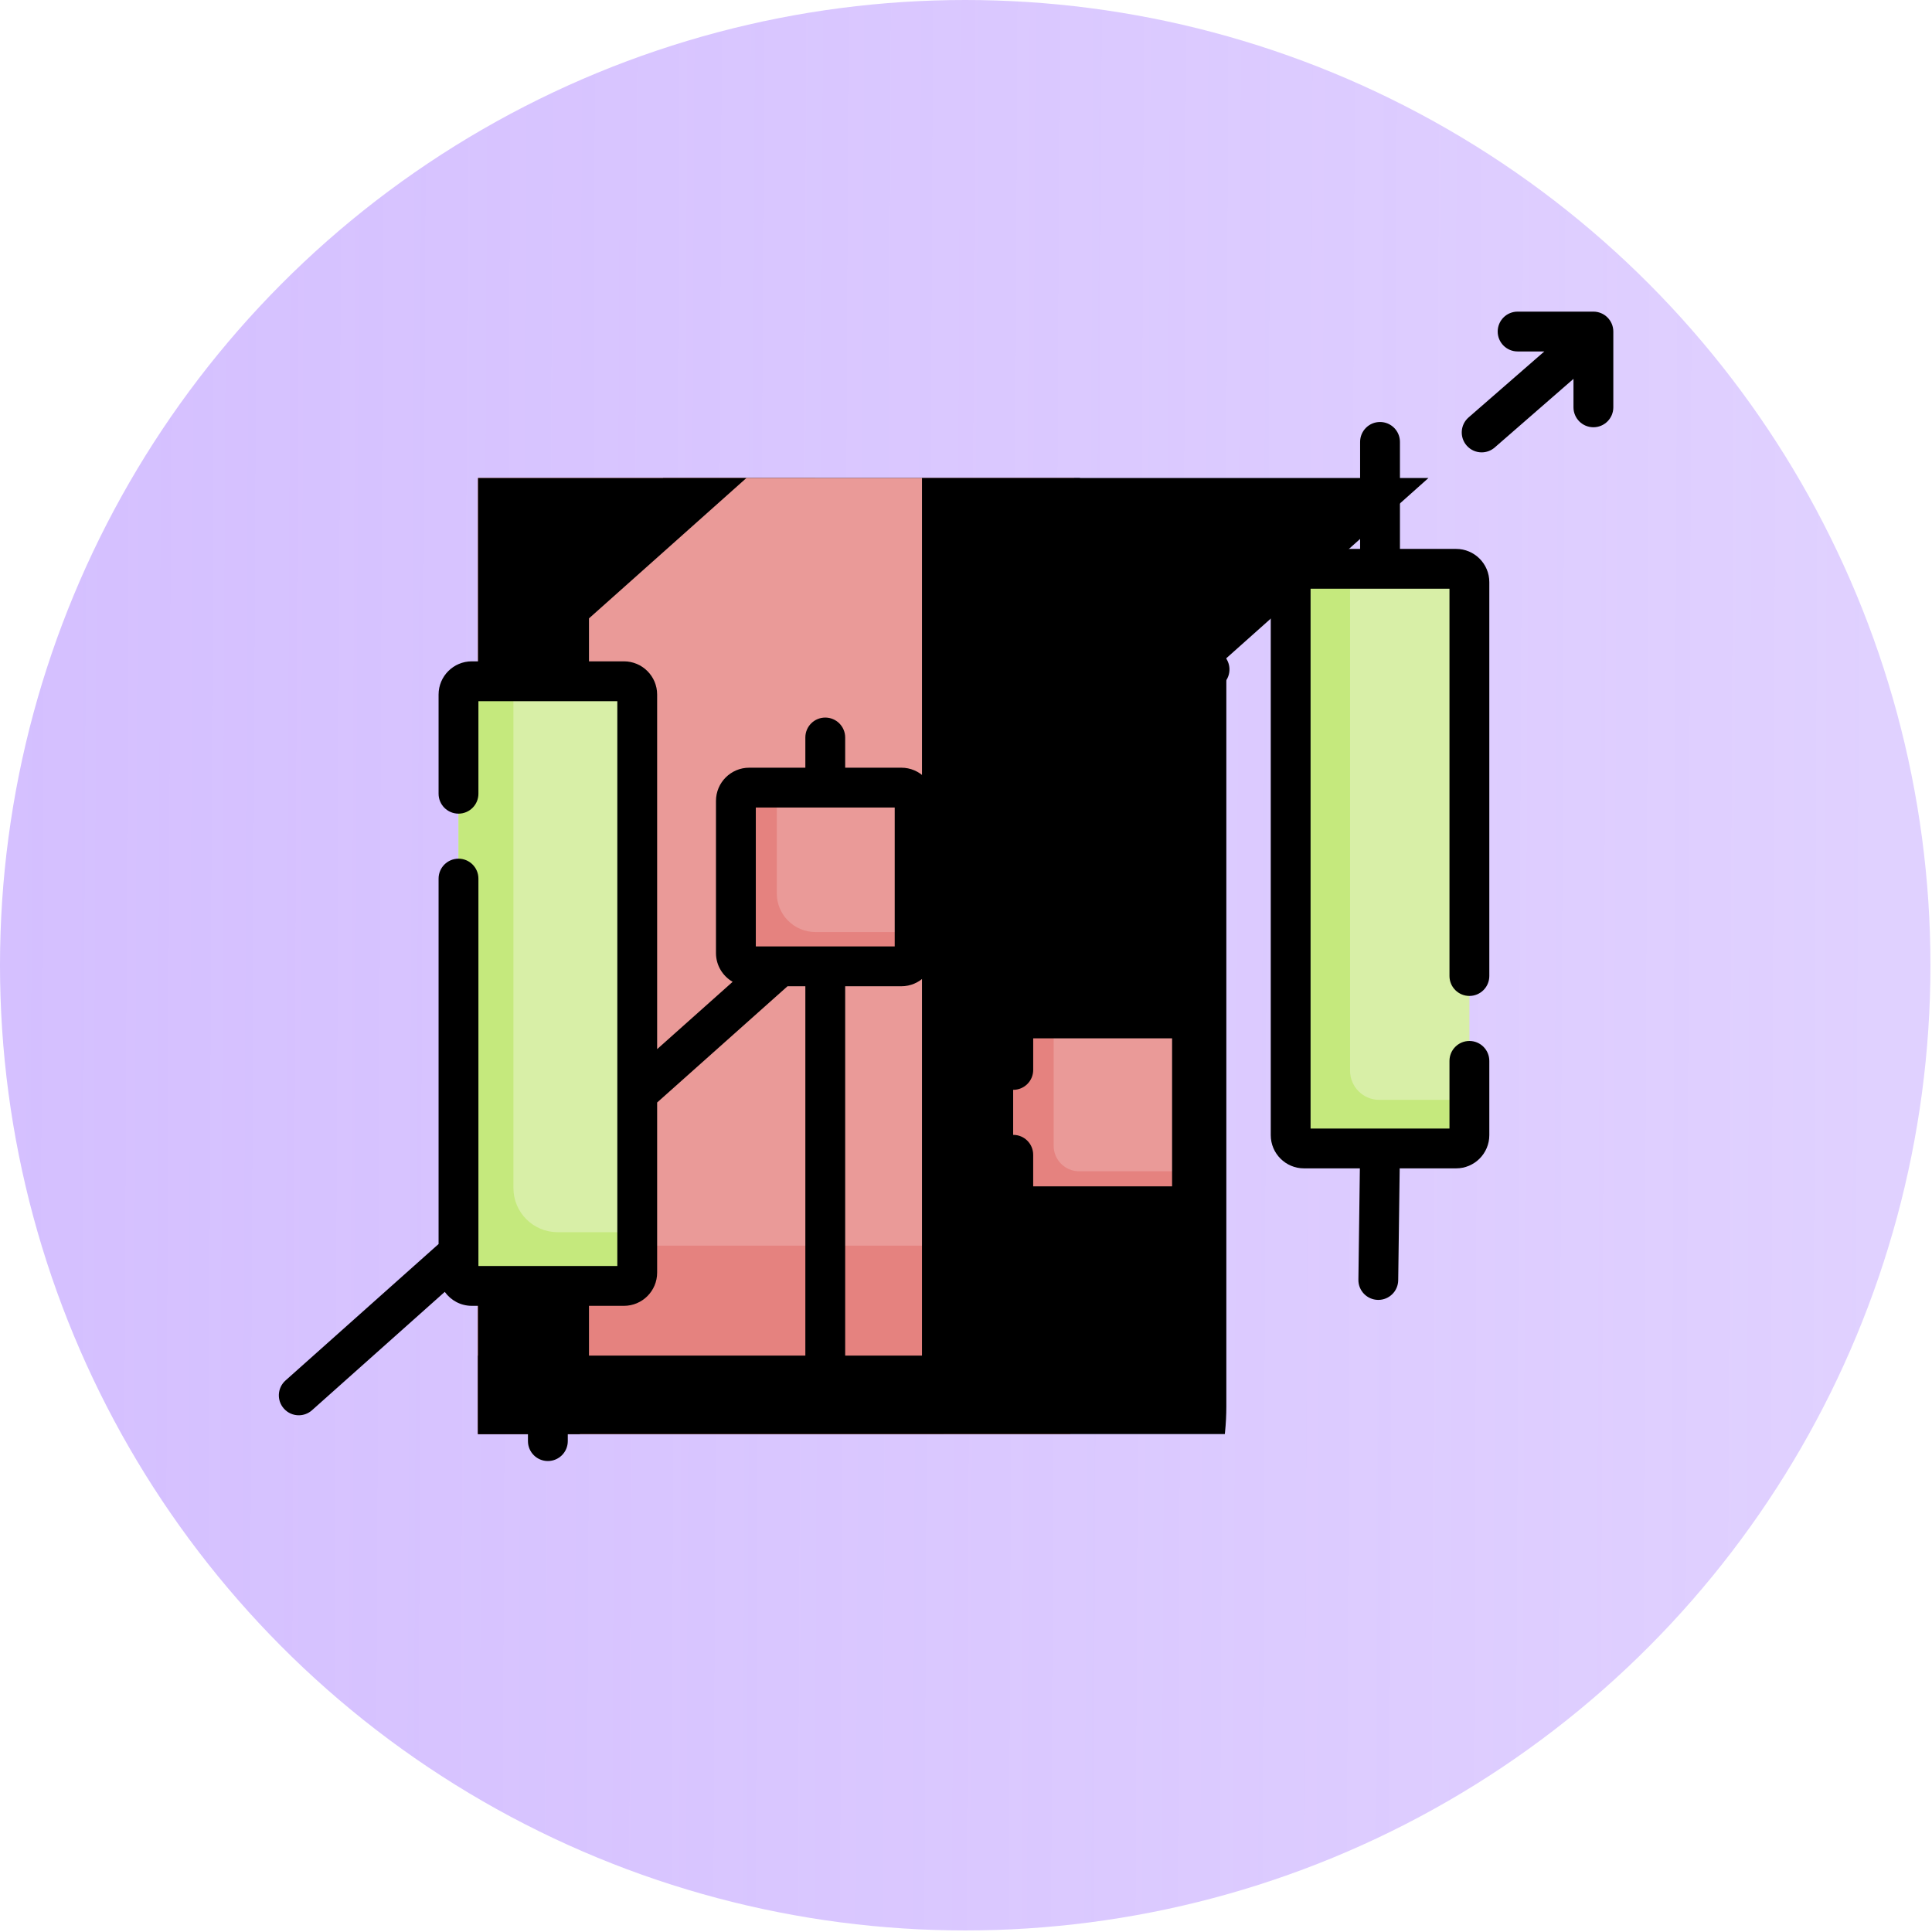 <svg width="97" height="97" viewBox="0 0 97 97" fill="none" xmlns="http://www.w3.org/2000/svg">
<circle opacity="0.5" cx="48.461" cy="48.461" r="48.461" fill="url(#paint0_linear_434_261)"/>
<g clip-path="url(#clip0_434_261)">
<path d="M35.834 71.701H-22.549C-25.364 71.701 -27.645 69.419 -27.645 66.605V8.222C-27.645 5.407 -25.363 3.126 -22.549 3.126H35.834C38.649 3.126 40.93 5.408 40.93 8.222V66.605C40.93 69.42 38.649 71.701 35.834 71.701Z" fill="#EA9A98"/>
<path d="M2.884 58.541C-5.312 58.541 -11.956 51.898 -11.956 43.702V3.125H-22.549C-25.364 3.125 -27.645 5.407 -27.645 8.221V66.604C-27.645 69.418 -25.364 71.7 -22.549 71.7H35.835C38.65 71.7 40.931 69.418 40.931 66.604V58.541H2.884Z" fill="#E5827F"/>
<path d="M142.26 84.052H120.71V52.237C120.71 48.016 117.29 44.596 113.069 44.596C108.848 44.596 105.428 48.016 105.428 52.237V84.052H83.877C76.854 84.052 71.14 89.766 71.14 96.79V111.439C71.14 115.66 74.56 119.08 78.781 119.08C83.002 119.08 86.422 115.66 86.422 111.439V99.334H139.715V156.106H86.421V144.002C86.421 139.781 83.001 136.361 78.78 136.361C74.559 136.361 71.139 139.781 71.139 144.002V158.651C71.139 165.674 76.853 171.387 83.876 171.387H105.427V220.317C105.427 224.538 108.847 227.958 113.068 227.958C117.289 227.958 120.709 224.538 120.709 220.317V171.387H142.259C149.282 171.387 154.995 165.674 154.995 158.651V96.79C154.996 89.766 149.283 84.052 142.26 84.052Z" fill="black"/>
<path d="M149.069 -47.977L113.934 -17.377L103.517 -29.848C102.189 -31.437 100.276 -32.419 98.212 -32.571C96.152 -32.726 94.112 -32.031 92.567 -30.653L48.57 8.575V8.222C48.57 1.199 42.857 -4.514 35.833 -4.514H14.283V-16.108C14.283 -20.329 10.863 -23.749 6.642 -23.749C2.421 -23.749 -0.999 -20.329 -0.999 -16.108V-4.514H-22.549C-29.572 -4.514 -35.286 1.199 -35.286 8.222V66.605C-35.286 71.32 -32.705 75.435 -28.888 77.637L-57.857 103.465V-32.585C-57.857 -39.608 -63.57 -45.321 -70.593 -45.321H-92.143V-89.922C-92.143 -94.143 -95.563 -97.563 -99.784 -97.563C-104.005 -97.563 -107.425 -94.143 -107.425 -89.922V-45.321H-128.975C-135.999 -45.321 -141.713 -39.608 -141.713 -32.585V5.473C-141.713 9.693 -138.293 13.113 -134.072 13.113C-129.851 13.113 -126.431 9.693 -126.431 5.473V-30.04H-73.137V186.673H-126.431V38.035C-126.431 33.815 -129.851 30.395 -134.072 30.395C-138.293 30.395 -141.713 33.815 -141.713 38.035V178.232L-200.444 230.597C-203.594 233.404 -203.87 238.234 -201.061 241.384C-199.552 243.078 -197.459 243.94 -195.355 243.94C-193.547 243.94 -191.729 243.302 -190.273 242.003L-139.341 196.591C-137.029 199.832 -133.249 201.955 -128.974 201.955H-107.424V253.857C-107.424 258.078 -104.004 261.498 -99.783 261.498C-95.562 261.498 -92.142 258.078 -92.142 253.857V201.955H-70.592C-63.569 201.955 -57.856 196.242 -57.856 189.218V123.937L-7.838 79.342H-0.998V225.489C-0.998 229.71 2.422 233.13 6.643 233.13C10.864 233.13 14.284 229.71 14.284 225.489V79.342H35.834C42.858 79.342 48.571 73.628 48.571 66.604V29.047L96.847 -13.996L107.205 -1.594C108.522 -0.017 110.417 0.963 112.465 1.125C114.511 1.286 116.54 0.619 118.088 -0.73L159.107 -36.454C162.29 -39.225 162.622 -44.051 159.85 -47.234C157.078 -50.417 152.251 -50.749 149.069 -47.977ZM33.29 64.06H-20.004V10.766H33.29V64.06Z" fill="black"/>
<path d="M48.834 75.701H-9.549C-12.364 75.701 -14.645 73.419 -14.645 70.605V12.222C-14.645 9.407 -12.363 7.126 -9.549 7.126H48.834C51.649 7.126 53.93 9.408 53.93 12.222V70.605C53.93 73.42 51.649 75.701 48.834 75.701Z" fill="#EA9A98"/>
<path d="M15.884 62.541C7.688 62.541 1.044 55.898 1.044 47.702V7.125H-9.549C-12.364 7.125 -14.645 9.407 -14.645 12.221V70.604C-14.645 73.418 -12.364 75.7 -9.549 75.7H48.835C51.65 75.7 53.931 73.418 53.931 70.604V62.541H15.884Z" fill="#E5827F"/>
<path d="M162.069 -43.977L126.934 -13.377L116.517 -25.848C115.189 -27.437 113.276 -28.419 111.212 -28.57C109.152 -28.726 107.112 -28.03 105.567 -26.653L61.57 12.575V12.222C61.57 5.199 55.857 -0.515 48.833 -0.515H27.283V-12.108C27.283 -16.329 23.863 -19.749 19.642 -19.749C15.421 -19.749 12.001 -16.329 12.001 -12.108V-0.515H-9.549C-16.572 -0.515 -22.286 5.199 -22.286 12.222V70.605C-22.286 75.32 -19.705 79.435 -15.888 81.637L-44.857 107.465V-28.585C-44.857 -35.608 -50.57 -41.321 -57.593 -41.321H-79.143V-85.922C-79.143 -90.143 -82.563 -93.563 -86.784 -93.563C-91.005 -93.563 -94.425 -90.143 -94.425 -85.922V-41.321H-115.975C-122.999 -41.321 -128.713 -35.608 -128.713 -28.585V9.473C-128.713 13.693 -125.293 17.113 -121.072 17.113C-116.851 17.113 -113.431 13.693 -113.431 9.473V-26.04H-60.137V190.673H-113.431V42.035C-113.431 37.815 -116.851 34.395 -121.072 34.395C-125.293 34.395 -128.713 37.815 -128.713 42.035V182.232L-187.444 234.597C-190.594 237.404 -190.87 242.234 -188.061 245.384C-186.552 247.078 -184.459 247.94 -182.355 247.94C-180.547 247.94 -178.729 247.302 -177.273 246.003L-126.341 200.591C-124.029 203.832 -120.249 205.955 -115.974 205.955H-94.424V257.857C-94.424 262.078 -91.004 265.498 -86.783 265.498C-82.562 265.498 -79.142 262.078 -79.142 257.857V205.955H-57.592C-50.569 205.955 -44.856 200.242 -44.856 193.218V127.937L5.162 83.342H12.002V229.489C12.002 233.71 15.422 237.13 19.643 237.13C23.864 237.13 27.284 233.71 27.284 229.489V83.342H48.834C55.858 83.342 61.571 77.628 61.571 70.604V33.047L109.847 -9.996L120.205 2.406C121.522 3.983 123.417 4.963 125.465 5.125C127.511 5.286 129.54 4.619 131.088 3.27L172.107 -32.454C175.29 -35.225 175.622 -40.051 172.85 -43.234C170.078 -46.417 165.251 -46.749 162.069 -43.977ZM46.29 68.06H-7.004V14.766H46.29V68.06Z" fill="black"/>
<path d="M123.26 86.052H101.71V54.237C101.71 50.016 98.29 46.596 94.069 46.596C89.848 46.596 86.428 50.016 86.428 54.237V86.052H64.877C57.854 86.052 52.14 91.766 52.14 98.79V113.439C52.14 117.66 55.56 121.08 59.781 121.08C64.002 121.08 67.422 117.66 67.422 113.439V101.334H120.715V158.106H67.421V146.002C67.421 141.781 64.001 138.361 59.78 138.361C55.559 138.361 52.139 141.781 52.139 146.002V160.651C52.139 167.674 57.852 173.387 64.876 173.387H86.427V222.317C86.427 226.538 89.847 229.958 94.068 229.958C98.289 229.958 101.709 226.538 101.709 222.317V173.387H123.259C130.282 173.387 135.995 167.674 135.995 160.651V98.79C135.996 91.766 130.283 86.052 123.26 86.052Z" fill="black"/>
<path d="M130.069 -45.977L94.934 -15.377L84.517 -27.848C83.189 -29.437 81.276 -30.419 79.212 -30.57C77.152 -30.726 75.112 -30.03 73.567 -28.653L29.57 10.575V10.222C29.57 3.199 23.857 -2.514 16.833 -2.514H-4.717V-14.108C-4.717 -18.329 -8.137 -21.749 -12.358 -21.749C-16.579 -21.749 -19.999 -18.329 -19.999 -14.108V-2.514H-41.549C-48.572 -2.514 -54.286 3.199 -54.286 10.222V68.605C-54.286 73.32 -51.705 77.435 -47.888 79.637L-76.857 105.465V-30.585C-76.857 -37.608 -82.57 -43.321 -89.593 -43.321H-111.143V-87.922C-111.143 -92.143 -114.563 -95.563 -118.784 -95.563C-123.005 -95.563 -126.425 -92.143 -126.425 -87.922V-43.321H-147.975C-154.999 -43.321 -160.713 -37.608 -160.713 -30.585V7.473C-160.713 11.693 -157.293 15.113 -153.072 15.113C-148.851 15.113 -145.431 11.693 -145.431 7.473V-28.04H-92.137V188.673H-145.431V40.035C-145.431 35.815 -148.851 32.395 -153.072 32.395C-157.293 32.395 -160.713 35.815 -160.713 40.035V180.232L-219.444 232.597C-222.594 235.404 -222.87 240.234 -220.061 243.384C-218.552 245.078 -216.459 245.94 -214.355 245.94C-212.547 245.94 -210.729 245.302 -209.273 244.003L-158.341 198.591C-156.029 201.832 -152.249 203.955 -147.974 203.955H-126.424V255.857C-126.424 260.078 -123.004 263.498 -118.783 263.498C-114.562 263.498 -111.142 260.078 -111.142 255.857V203.955H-89.592C-82.569 203.955 -76.856 198.242 -76.856 191.218V125.937L-26.838 81.342H-19.998V227.489C-19.998 231.71 -16.578 235.13 -12.357 235.13C-8.136 235.13 -4.716 231.71 -4.716 227.489V81.342H16.834C23.858 81.342 29.571 75.628 29.571 68.604V31.047L77.847 -11.996L88.205 0.406C89.522 1.983 91.417 2.963 93.465 3.125C95.511 3.286 97.54 2.619 99.088 1.27L140.107 -34.454C143.29 -37.225 143.622 -42.051 140.85 -45.234C138.078 -48.417 133.251 -48.749 130.069 -45.977ZM14.29 66.06H-39.004V12.766H14.29V66.06Z" fill="black"/>
</g>
<g clip-path="url(#clip1_434_261)">
<path d="M31.327 64.562H23.687C23.319 64.562 23.02 64.264 23.02 63.896V34.871C23.02 34.502 23.319 34.204 23.687 34.204H31.327C31.695 34.204 31.994 34.502 31.994 34.871V63.896C31.994 64.264 31.695 64.562 31.327 64.562Z" fill="#D8EFA7"/>
<path d="M27.994 61.864C26.77 61.864 25.778 60.872 25.778 59.648V34.204H23.687C23.319 34.204 23.02 34.502 23.02 34.871V63.896C23.02 64.264 23.319 64.562 23.687 64.562H31.327C31.695 64.562 31.994 64.264 31.994 63.896V61.864H27.994Z" fill="#C5E97D"/>
<path d="M45.254 48.517H37.614C37.245 48.517 36.947 48.219 36.947 47.85V40.211C36.947 39.842 37.245 39.544 37.614 39.544H45.254C45.622 39.544 45.92 39.842 45.92 40.211V47.85C45.92 48.219 45.622 48.517 45.254 48.517Z" fill="#EA9A98"/>
<path d="M40.942 46.795C39.869 46.795 39 45.926 39 44.853V39.544H37.614C37.245 39.544 36.947 39.842 36.947 40.211V47.85C36.947 48.219 37.245 48.517 37.614 48.517H45.254C45.622 48.517 45.921 48.219 45.921 47.85V46.795H40.942Z" fill="#E5827F"/>
<path d="M59.181 60.562H51.541C51.172 60.562 50.874 60.264 50.874 59.895V51.8C50.874 51.432 51.172 51.133 51.541 51.133H59.181C59.549 51.133 59.847 51.432 59.847 51.8V59.895C59.847 60.264 59.549 60.562 59.181 60.562Z" fill="#EA9A98"/>
<path d="M54.181 58.806C53.474 58.806 52.901 58.234 52.901 57.527V51.133H51.541C51.172 51.133 50.874 51.432 50.874 51.8V59.895C50.874 60.264 51.172 60.562 51.541 60.562H59.181C59.549 60.562 59.847 60.264 59.847 59.895V58.806H54.181Z" fill="#E5827F"/>
<path d="M73.107 57.66H65.467C65.099 57.66 64.8 57.361 64.8 56.993V29.226C64.8 28.858 65.099 28.559 65.467 28.559H73.107C73.476 28.559 73.774 28.858 73.774 29.226V56.993C73.774 57.362 73.476 57.66 73.107 57.66Z" fill="#D8EFA7"/>
<path d="M69.251 55.221C68.44 55.221 67.782 54.564 67.782 53.752V28.559H65.468C65.099 28.559 64.801 28.858 64.801 29.226V56.993C64.801 57.361 65.099 57.66 65.468 57.66H73.107C73.476 57.66 73.774 57.361 73.774 56.993V55.221H69.251V55.221Z" fill="#C5E97D"/>
<path d="M59.181 50.134H56.36V45.97C56.36 45.418 55.913 44.971 55.361 44.971C54.808 44.971 54.361 45.418 54.361 45.97V50.134H51.541C50.621 50.134 49.874 50.881 49.874 51.8V53.717C49.874 54.27 50.321 54.717 50.874 54.717C51.426 54.717 51.874 54.27 51.874 53.717V52.133H58.847V59.562H51.873V57.979C51.873 57.426 51.426 56.979 50.874 56.979C50.321 56.979 49.874 57.426 49.874 57.979V59.896C49.874 60.815 50.621 61.562 51.54 61.562H54.361V67.965C54.361 68.517 54.808 68.965 55.36 68.965C55.913 68.965 56.36 68.517 56.36 67.965V61.562H59.18C60.099 61.562 60.847 60.815 60.847 59.896V51.8C60.847 50.881 60.099 50.134 59.181 50.134Z" fill="black"/>
<path d="M73.107 27.559H70.287V22.187C70.287 21.635 69.84 21.187 69.287 21.187C68.735 21.187 68.287 21.635 68.287 22.187V27.559H65.468C64.548 27.559 63.801 28.307 63.801 29.226V56.993C63.801 57.912 64.548 58.66 65.468 58.66H68.275C68.254 60.202 68.216 63.083 68.201 64.251C68.193 64.803 68.635 65.256 69.187 65.264C69.192 65.264 69.196 65.264 69.201 65.264C69.747 65.264 70.193 64.825 70.2 64.277C70.216 63.103 70.254 60.196 70.274 58.66H73.107C74.026 58.66 74.774 57.912 74.774 56.993V53.264C74.774 52.712 74.327 52.264 73.774 52.264C73.222 52.264 72.774 52.712 72.774 53.264V56.66H65.8V29.559H72.774V49.003C72.774 49.555 73.222 50.003 73.774 50.003C74.327 50.003 74.774 49.555 74.774 49.003V29.226C74.774 28.307 74.026 27.559 73.107 27.559Z" fill="black"/>
<path d="M60.072 32.856L55.474 36.861L54.111 35.229C53.937 35.021 53.687 34.892 53.416 34.873C53.147 34.852 52.88 34.943 52.678 35.123L46.92 40.257V40.211C46.92 39.292 46.173 38.544 45.254 38.544H42.434V37.027C42.434 36.474 41.986 36.027 41.434 36.027C40.881 36.027 40.434 36.474 40.434 37.027V38.544H37.614C36.695 38.544 35.947 39.292 35.947 40.211V47.851C35.947 48.468 36.285 49.006 36.784 49.294L32.993 52.674V34.871C32.993 33.952 32.246 33.204 31.327 33.204H28.507V27.367C28.507 26.815 28.059 26.368 27.507 26.368C26.954 26.368 26.507 26.815 26.507 27.367V33.204H23.687C22.768 33.204 22.02 33.952 22.02 34.871V39.851C22.02 40.403 22.468 40.851 23.02 40.851C23.572 40.851 24.02 40.403 24.02 39.851V35.204H30.994V63.563H24.02V44.112C24.02 43.56 23.572 43.112 23.02 43.112C22.468 43.112 22.02 43.56 22.02 44.112V62.458L14.335 69.31C13.922 69.678 13.886 70.31 14.254 70.722C14.451 70.944 14.725 71.057 15 71.057C15.237 71.057 15.475 70.973 15.665 70.803L22.33 64.861C22.633 65.285 23.128 65.562 23.687 65.562H26.507V72.354C26.507 72.907 26.955 73.354 27.507 73.354C28.059 73.354 28.507 72.907 28.507 72.354V65.562H31.327C32.246 65.562 32.993 64.815 32.993 63.896V55.353L39.539 49.517H40.434V68.642C40.434 69.195 40.881 69.642 41.434 69.642C41.986 69.642 42.434 69.195 42.434 68.642V49.517H45.254C46.173 49.517 46.92 48.77 46.92 47.85V42.936L53.238 37.303L54.593 38.926C54.766 39.133 55.014 39.261 55.282 39.282C55.549 39.303 55.815 39.216 56.017 39.039L61.385 34.364C61.802 34.002 61.845 33.37 61.482 32.954C61.12 32.537 60.488 32.494 60.072 32.856ZM44.921 47.518H37.947V40.544H44.921V47.518Z" fill="black"/>
<path d="M80 15.646H76.195C75.642 15.646 75.195 16.093 75.195 16.646C75.195 17.198 75.642 17.645 76.195 17.645H77.536L73.733 20.958C73.317 21.32 73.273 21.952 73.636 22.369C73.834 22.596 74.111 22.712 74.39 22.712C74.623 22.712 74.857 22.631 75.046 22.466L79 19.022V20.451C79 21.003 79.448 21.451 80 21.451C80.552 21.451 81 21.003 81 20.451V16.646C81 16.093 80.552 15.646 80 15.646Z" fill="black"/>
</g>
<defs>
<linearGradient id="paint0_linear_434_261" x1="-5.19627e-07" y1="45.23" x2="94.598" y2="45.652" gradientUnits="userSpaceOnUse">
<stop stop-color="#AA80FF"/>
<stop offset="1" stop-color="#A071FF" stop-opacity="0.65"/>
</linearGradient>
<clipPath id="clip0_434_261">
<rect width="48" height="48" fill="white" transform="translate(24 24)"/>
</clipPath>
<clipPath id="clip1_434_261">
<rect width="67" height="67" fill="white" transform="translate(14 11)"/>
</clipPath>
</defs>
</svg>
